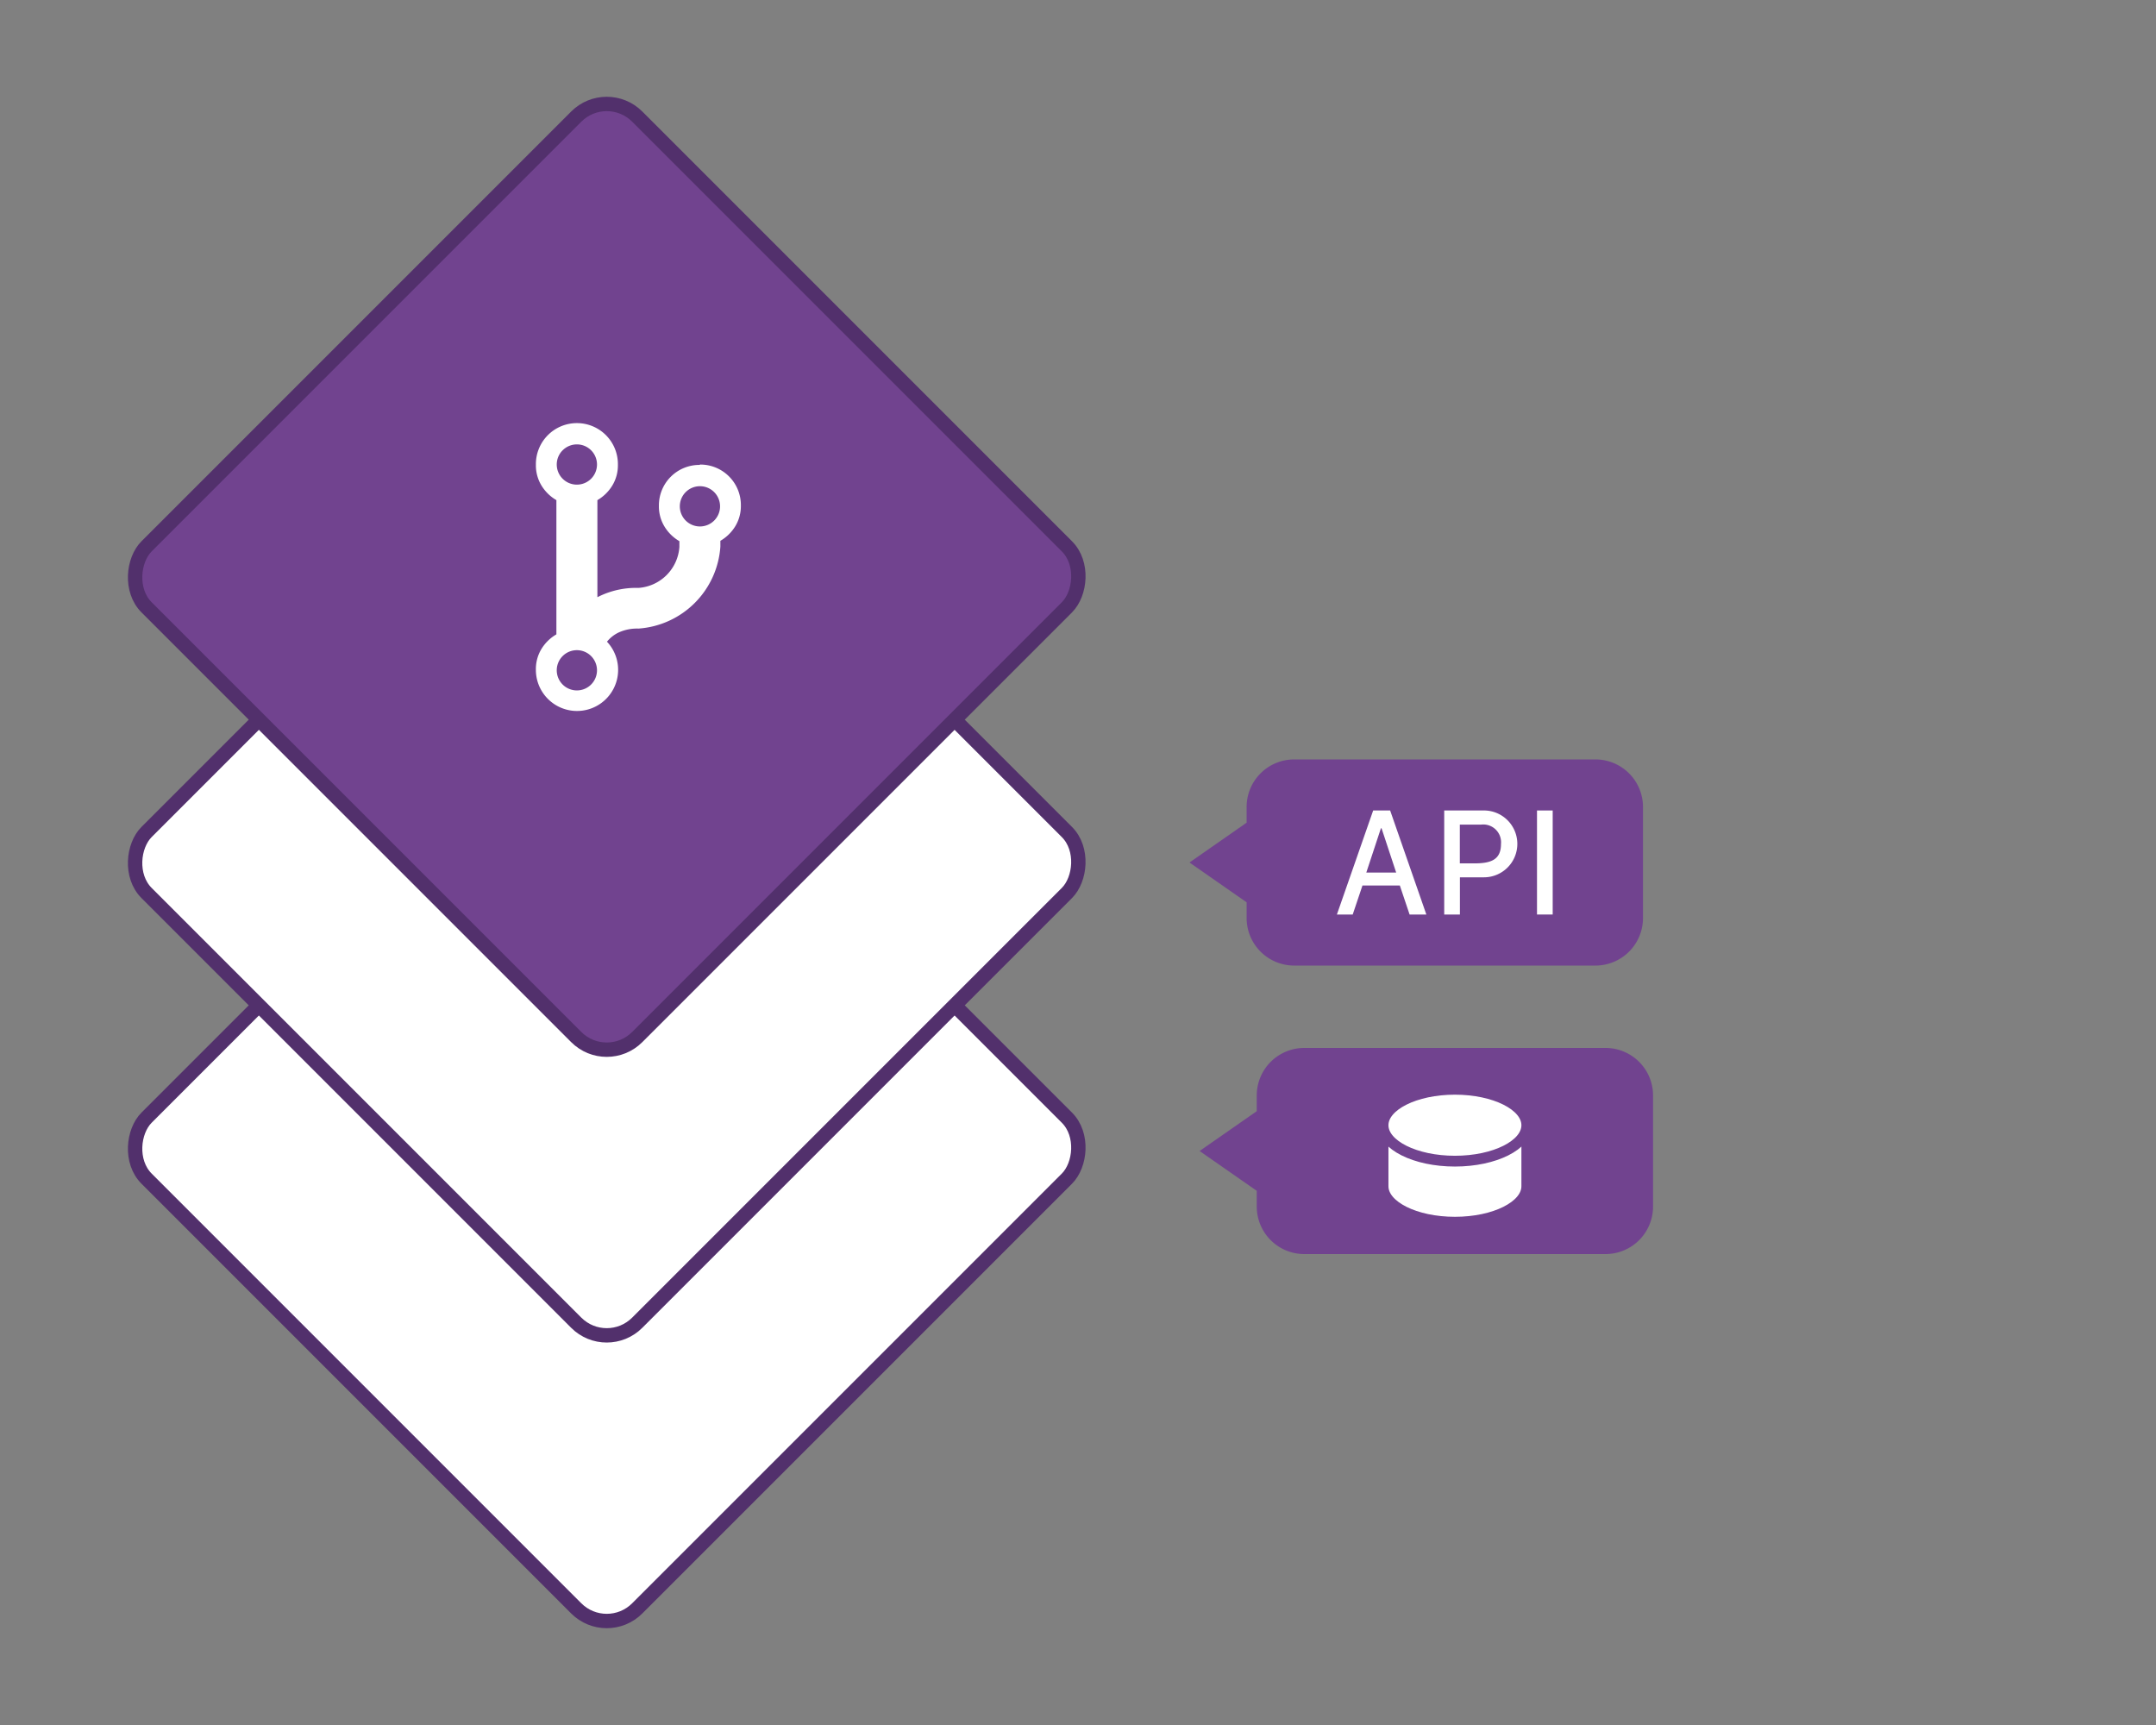 <svg id="package" xmlns="http://www.w3.org/2000/svg" viewBox="0 0 150 120"><rect x="0" y="0" width="150" height="120" fill="#808080" stroke="none"/><title>solution-stack</title><rect width="150" height="120" fill="none"/><rect x="18.074" y="55.733" width="48.277" height="48.277" rx="3" ry="3" transform="translate(68.842 -6.455) rotate(45)" fill="#fff" stroke="#52306c" stroke-miterlimit="10"/><rect x="18.074" y="35.861" width="48.277" height="48.277" rx="3" ry="3" transform="translate(54.79 -12.275) rotate(45)" fill="#fff" stroke="#52306c" stroke-miterlimit="10"/><path d="M111,52.83H90.04a3.309,3.309,0,0,0-3.309,3.309V57.23L82.756,60l3.976,2.77v1.091A3.309,3.309,0,0,0,90.04,67.17H111a3.309,3.309,0,0,0,3.309-3.309V56.139A3.309,3.309,0,0,0,111,52.83Z" fill="#71438f"/><path d="M111.7,72.9H90.745a3.309,3.309,0,0,0-3.309,3.309V77.3l-3.976,2.77,3.976,2.77v1.091a3.309,3.309,0,0,0,3.309,3.309H111.7a3.309,3.309,0,0,0,3.309-3.309V76.213A3.309,3.309,0,0,0,111.7,72.9Z" fill="#71438f"/><path d="M96.224,78.276v4.246c0,1.381,2.239,2.5,5,2.5s5-1.119,5-2.5V78.276h-10Z" fill="#fff" stroke="#71438f" stroke-miterlimit="10" stroke-width="0.75"/><path d="M93.012,63.619l2.524-7.237h1.181l2.519,7.237H98.07L97.391,61.6h-2.6l-0.679,2.02h-1.1Zm3.063-6L95.058,60.7h2.079l-1.018-3.08H96.076Z" fill="#fff"/><path d="M103.193,56.381a2.325,2.325,0,1,1,0,4.649h-1.622v2.588h-1.092V56.381h2.719Zm-1.627,3.68h1.018c1.16,0,1.845-.26,1.845-1.347a1.239,1.239,0,0,0-1.369-1.352h-1.495v2.7Z" fill="#fff"/><path d="M106.934,63.619V56.381h1.092v7.237h-1.092Z" fill="#fff"/><ellipse cx="101.224" cy="78.276" rx="5" ry="2.5" fill="#fff" stroke="#71438f" stroke-miterlimit="10" stroke-width="0.75"/><rect x="18.074" y="15.989" width="48.277" height="48.277" rx="3" ry="3" transform="translate(40.739 -18.096) rotate(45)" fill="#71438f" stroke="#52306c" stroke-miterlimit="10"/><path d="M48.693,32.318a2.816,2.816,0,0,1,2.852,2.853,2.7,2.7,0,0,1-.389,1.437,2.949,2.949,0,0,1-1.037,1.014v0.4a6.136,6.136,0,0,1-5.705,5.705,3.089,3.089,0,0,0-1.337.256,2.317,2.317,0,0,0-.847.657,2.861,2.861,0,1,1-4.947,1.939,2.69,2.69,0,0,1,.39-1.438A2.943,2.943,0,0,1,38.71,44.13V34.792a2.942,2.942,0,0,1-1.036-1.014,2.69,2.69,0,0,1-.39-1.438,2.853,2.853,0,1,1,5.705,0,2.694,2.694,0,0,1-.39,1.438,2.944,2.944,0,0,1-1.036,1.014v6.753a5.871,5.871,0,0,1,2.852-.647,3.068,3.068,0,0,0,2.853-2.852v-0.4a2.936,2.936,0,0,1-1.036-1.014,2.69,2.69,0,0,1-.39-1.437,2.816,2.816,0,0,1,2.852-2.853V32.318Zm-9.561-.981a1.4,1.4,0,1,0,2.006,0A1.4,1.4,0,0,0,39.133,31.338Zm2.006,16.269a1.4,1.4,0,1,0-2.006,0A1.4,1.4,0,0,0,41.138,47.606ZM49.7,36.2a1.4,1.4,0,1,0-2.006,0A1.4,1.4,0,0,0,49.7,36.2Z" fill="#fff"/></svg>